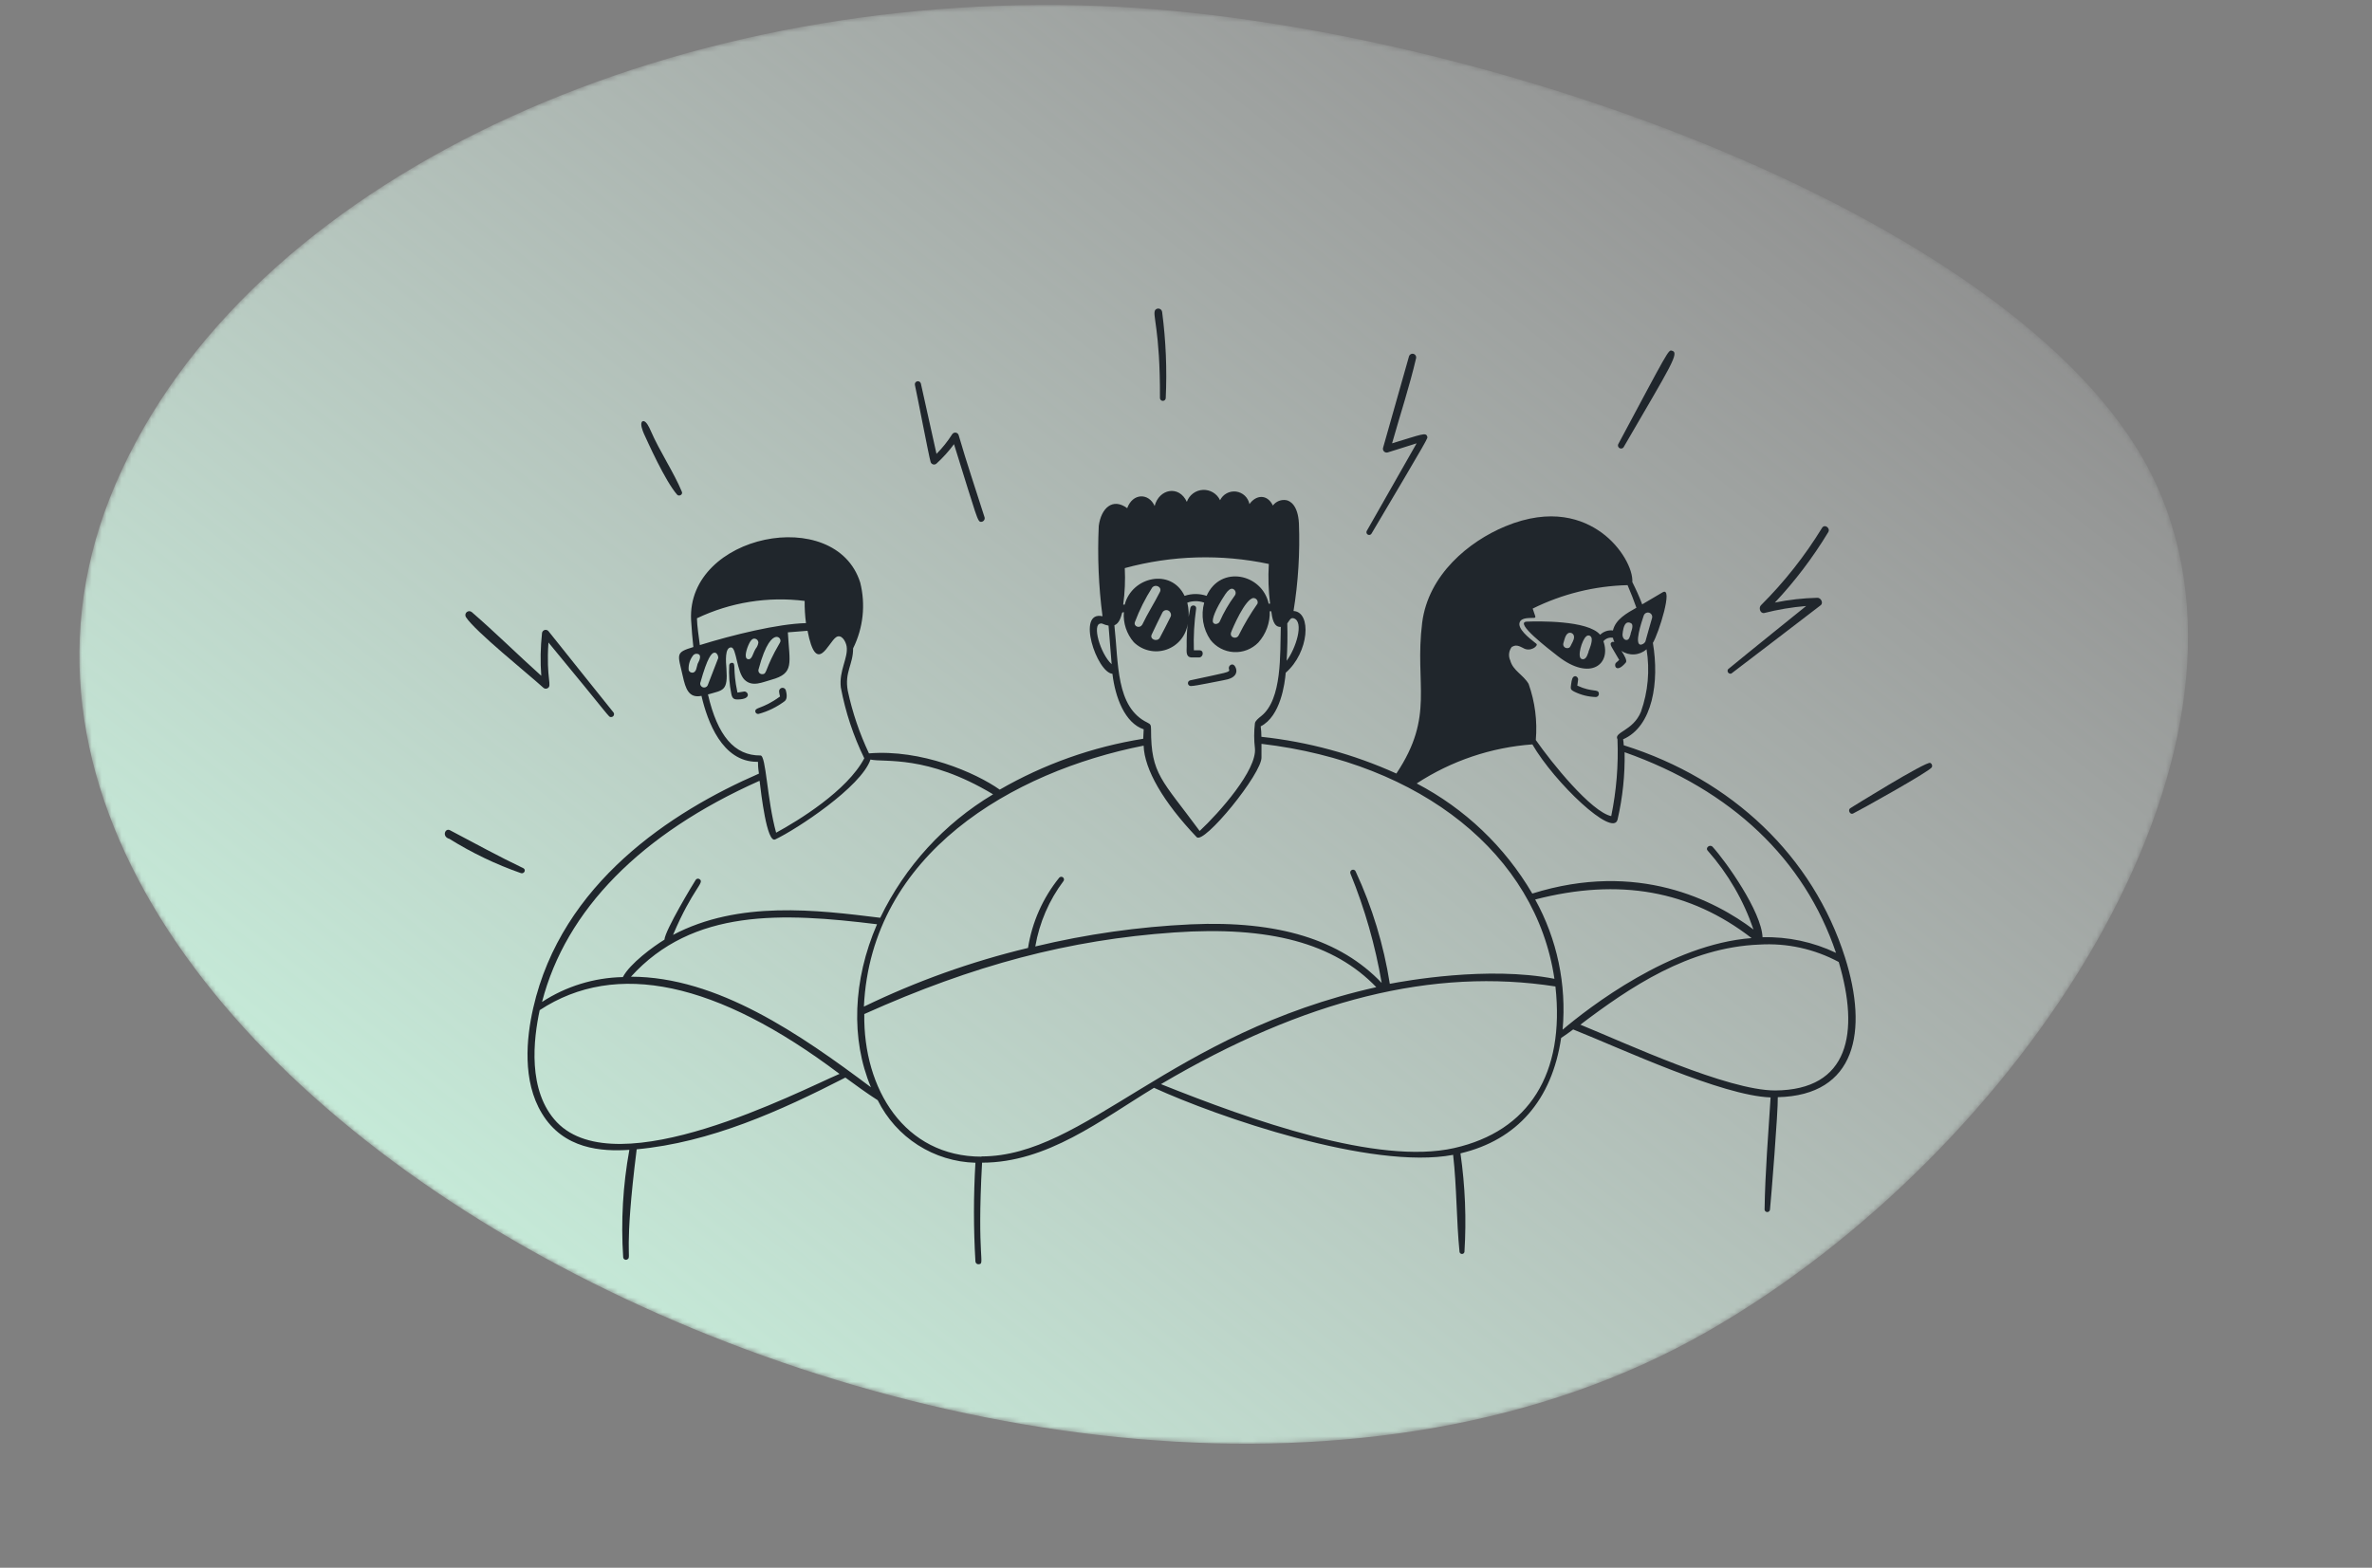 <svg width="478" height="316" viewBox="0 0 478 316" fill="none" xmlns="http://www.w3.org/2000/svg">
<rect x="0" y="0" width="478" height="316" fill="#808080" stroke="none"/>
<mask id="mask0_514_3021" style="mask-type:alpha" maskUnits="userSpaceOnUse" x="16" y="1" width="425" height="290">
<path fill-rule="evenodd" clip-rule="evenodd" d="M221.881 1.216C297.859 4.218 410.286 44.697 434.5 97.593C459.76 152.774 406.691 232.482 344.158 268.332C276.753 306.975 181.942 291.969 112.693 255.122C43.289 218.192 -2.512 157.563 23.277 97.593C49.673 36.213 134.244 -2.247 221.881 1.216Z" fill="#F4F6F7"/>
</mask>
<g mask="url(#mask0_514_3021)">
<path fill-rule="evenodd" clip-rule="evenodd" d="M221.881 1.216C297.859 4.218 410.286 44.697 434.5 97.593C459.76 152.774 406.691 232.482 344.158 268.332C276.753 306.975 181.942 291.969 112.693 255.122C43.289 218.192 -2.512 157.563 23.277 97.593C49.673 36.213 134.244 -2.247 221.881 1.216Z" fill="url(#paint0_linear_514_3021)"/>
<path d="M317.273 139.427C318.633 140.097 320.121 140.462 321.636 140.498C321.721 140.488 321.804 140.462 321.878 140.42C321.953 140.378 322.019 140.322 322.071 140.254C322.124 140.187 322.163 140.11 322.186 140.027C322.208 139.945 322.214 139.858 322.203 139.773C322.077 138.781 320.959 139.632 317.856 138.198L318.014 137.033C318.092 136.702 317.699 136.167 317.273 136.324C316.848 136.482 316.738 136.986 316.612 137.899C316.486 138.813 316.423 139.002 317.273 139.427ZM152.875 143.9C154.77 143.385 156.55 142.513 158.12 141.333C158.734 140.86 158.529 139.758 158.356 139.128C158.307 138.964 158.199 138.825 158.053 138.736C157.907 138.647 157.734 138.615 157.566 138.647C157.398 138.678 157.248 138.77 157.143 138.905C157.039 139.041 156.989 139.21 157.001 139.38C157.031 139.721 157.095 140.059 157.19 140.388C153.458 143.112 152.009 142.435 152.229 143.538C152.278 143.664 152.369 143.769 152.487 143.835C152.605 143.901 152.742 143.924 152.875 143.9ZM148.591 140.986C151.741 140.986 150.67 139.128 149.819 139.411L148.607 139.6C147.567 134.67 148.402 133.631 147.504 133.599C147.369 133.591 147.235 133.635 147.132 133.724C147.029 133.812 146.965 133.937 146.953 134.072C146.842 136.019 146.985 137.973 147.378 139.884C147.551 140.734 147.866 140.986 148.591 140.986ZM240.051 138.277C240.949 138.277 245.674 137.253 246.477 137.127C247.658 136.923 249.06 136.56 249.155 135.285C249.155 134.497 248.588 133.584 247.942 134.056C247.808 134.151 247.708 134.287 247.66 134.444C247.612 134.6 247.617 134.769 247.674 134.922C247.91 135.537 247.406 135.489 239.799 137.143C239.659 137.186 239.541 137.281 239.467 137.407C239.394 137.534 239.371 137.684 239.402 137.826C239.434 137.969 239.519 138.095 239.639 138.179C239.759 138.262 239.906 138.297 240.051 138.277ZM136.463 99.721C136.81 100.115 137.66 99.721 137.408 99.123C135.833 95.28 132.935 90.996 131.108 86.775C130.825 86.097 130.258 84.948 129.707 84.885C129.638 84.875 129.567 84.885 129.503 84.912C129.439 84.94 129.384 84.985 129.344 85.042C128.998 85.515 129.502 86.822 129.738 87.373C130.463 88.933 133.975 96.871 136.463 99.721ZM187.525 93.075C187.555 93.198 187.616 93.311 187.702 93.403C187.789 93.495 187.899 93.562 188.02 93.599C188.141 93.636 188.269 93.64 188.392 93.612C188.516 93.583 188.629 93.523 188.722 93.437C190.022 92.253 191.204 90.945 192.25 89.531C196.975 104.651 196.975 105.186 197.715 105.186C197.821 105.184 197.926 105.158 198.021 105.111C198.116 105.064 198.2 104.997 198.268 104.915C198.335 104.833 198.384 104.737 198.411 104.635C198.438 104.532 198.442 104.425 198.424 104.32C196.66 98.745 194.801 93.295 193.195 87.736C193.159 87.597 193.083 87.473 192.976 87.378C192.87 87.283 192.738 87.221 192.596 87.201C192.455 87.181 192.311 87.203 192.182 87.264C192.053 87.326 191.945 87.424 191.872 87.546C190.968 88.969 189.911 90.289 188.722 91.484C187.777 87.168 185.572 77.309 185.572 77.309C185.532 77.15 185.431 77.014 185.291 76.93C185.151 76.845 184.983 76.82 184.824 76.86C184.665 76.9 184.529 77.001 184.444 77.141C184.36 77.281 184.335 77.45 184.375 77.608C184.91 80.049 187.194 91.988 187.525 93.075ZM105.483 175.006C100.412 172.581 95.891 170.092 90.694 167.352C89.686 166.816 88.993 168.659 90.568 169.084C95.106 171.917 99.945 174.236 104.995 175.999C105.625 176.172 106.066 175.353 105.483 175.006ZM109.515 138.639C109.624 138.735 109.758 138.796 109.902 138.813C110.046 138.829 110.191 138.802 110.318 138.734C111.358 138.23 110.019 136.986 110.523 129.504C123.296 144.924 122.588 144.53 123.123 144.53C123.234 144.537 123.345 144.512 123.442 144.458C123.539 144.404 123.619 144.324 123.672 144.226C123.725 144.129 123.749 144.018 123.741 143.907C123.733 143.796 123.694 143.69 123.627 143.601C121.627 141.081 112.87 130.197 110.539 127.236C110.451 127.125 110.334 127.042 110.2 126.996C110.066 126.949 109.922 126.942 109.785 126.975C109.647 127.009 109.522 127.08 109.424 127.183C109.326 127.285 109.259 127.413 109.232 127.551C108.912 130.428 108.859 133.328 109.074 136.214C104.349 131.977 99.829 127.488 95.057 123.362C94.912 123.246 94.731 123.185 94.546 123.189C94.361 123.193 94.183 123.262 94.044 123.385C93.905 123.507 93.813 123.674 93.785 123.857C93.757 124.04 93.795 124.228 93.891 124.386C95.75 127.268 106.239 135.663 109.515 138.639ZM233.751 80.223C233.751 80.377 233.813 80.525 233.922 80.635C234.031 80.744 234.179 80.805 234.334 80.805C234.489 80.805 234.637 80.744 234.746 80.635C234.855 80.525 234.917 80.377 234.917 80.223C235.187 74.438 234.944 68.64 234.192 62.898C234.176 62.746 234.116 62.603 234.02 62.484C233.924 62.366 233.796 62.279 233.65 62.232C233.505 62.185 233.35 62.182 233.203 62.221C233.056 62.261 232.924 62.343 232.822 62.457C232.113 63.37 233.814 66.252 233.751 80.223ZM276.371 107.58C288.357 87.358 287.711 88.365 287.616 88.003C287.348 87.09 286.592 87.531 280.529 89.358C282.104 83.766 284.072 77.797 285.38 72.143C285.407 71.96 285.365 71.774 285.261 71.621C285.158 71.467 285.001 71.358 284.821 71.315C284.642 71.271 284.452 71.297 284.29 71.386C284.129 71.475 284.006 71.621 283.947 71.796C282.167 78.097 280.403 84.255 278.702 90.303C278.674 90.428 278.679 90.558 278.715 90.68C278.752 90.803 278.819 90.915 278.91 91.004C279.002 91.094 279.114 91.159 279.237 91.193C279.361 91.228 279.491 91.23 279.615 91.201C279.615 91.201 283.789 89.909 285.474 89.358L275.41 107.045C275.351 107.171 275.341 107.316 275.384 107.449C275.427 107.581 275.518 107.693 275.64 107.761C275.762 107.829 275.906 107.848 276.041 107.815C276.177 107.781 276.295 107.698 276.371 107.58ZM388.983 153.775C388.164 153.381 373.013 162.8 372.855 162.91C372.304 163.304 372.855 164.281 373.422 163.981C374.336 163.572 388.81 155.523 389.298 154.657C389.336 154.579 389.357 154.493 389.361 154.407C389.366 154.32 389.353 154.233 389.324 154.151C389.294 154.069 389.249 153.994 389.191 153.929C389.132 153.865 389.062 153.812 388.983 153.775ZM348.884 135.773C348.884 135.773 364.067 124.197 366.902 121.992C367.516 121.503 366.902 120.417 366.177 120.495C363.319 120.564 360.473 120.885 357.672 121.456C361.738 117.119 365.338 112.368 368.414 107.281C368.934 106.431 367.673 105.549 367.169 106.415C363.7 112.075 359.57 117.304 354.869 121.992C354.365 122.48 354.68 123.677 355.499 123.567C358.279 122.859 361.113 122.385 363.972 122.149C363.972 122.149 351.939 131.835 348.222 134.907C348.16 135.007 348.129 135.124 348.135 135.242C348.141 135.361 348.182 135.474 348.254 135.568C348.326 135.662 348.424 135.732 348.537 135.769C348.649 135.805 348.77 135.807 348.884 135.773ZM327.165 90.177C336.835 73.513 338.52 71.088 336.898 70.678C336.205 70.505 336.236 70.568 326.078 89.578C326.03 89.718 326.033 89.871 326.087 90.009C326.14 90.147 326.241 90.262 326.37 90.333C326.5 90.404 326.651 90.428 326.796 90.399C326.941 90.371 327.072 90.292 327.165 90.177Z" fill="#20262C"/>
<path d="M371.8 192.977C365.374 172.707 349.136 157.114 327.212 150.216C327.197 149.814 327.155 149.414 327.086 149.019C333.071 146.404 334.41 137.411 333.087 129.583C334.236 127.709 337.292 118.07 335.04 119.393L330.929 121.819C330.346 120.244 329.669 118.779 328.944 117.33C329.102 114.81 326.802 110.305 322.755 107.36C319.038 104.651 312.643 102.226 303.319 106.1C296.043 109.124 287.837 115.802 286.593 125.504C285.018 138.104 289.191 144.215 281.395 155.917C272.781 152.017 263.598 149.518 254.195 148.515C254.195 147.809 254.148 147.104 254.053 146.404C258.069 144.373 258.92 137.758 259.093 135.6C263.818 131.505 264.369 123.346 260.668 123.157C261.619 117.312 261.983 111.387 261.755 105.47C261.55 101.8 259.975 100.981 259.251 100.824C258.739 100.727 258.211 100.776 257.727 100.966C257.242 101.155 256.82 101.477 256.51 101.895C255.329 99.485 253.061 99.784 251.785 101.611C251.66 100.963 251.334 100.37 250.853 99.917C250.373 99.464 249.762 99.173 249.107 99.086C248.453 98.999 247.787 99.12 247.205 99.432C246.623 99.744 246.153 100.231 245.863 100.824C245.558 100.174 245.066 99.629 244.45 99.259C243.835 98.889 243.123 98.71 242.405 98.745C241.688 98.781 240.997 99.029 240.421 99.458C239.845 99.887 239.409 100.477 239.169 101.155C237.594 97.737 233.578 98.524 232.68 101.989C231.499 99.328 228.27 99.343 227.152 102.43C224.207 100.257 221.892 102.43 221.419 106.006C221.133 112.085 221.386 118.178 222.175 124.213C216.836 123.016 220.994 135.521 224.175 135.82C224.727 140.545 226.68 145.743 230.475 147.003C230.475 147.633 230.381 148.279 230.381 148.909C220.197 150.535 210.397 154.01 201.464 159.162C196.55 155.697 185.619 150.988 175.114 151.854C173.211 147.832 171.778 143.604 170.846 139.254C170.153 135.458 171.933 133.962 171.917 130.686C173.956 126.576 174.464 121.875 173.35 117.424C168.389 101.674 138.417 107.659 139.267 124.953C139.377 126.922 139.551 128.89 139.724 130.418C136.023 131.536 136.574 131.804 137.598 136.309C138.149 138.766 138.779 140.797 141.362 140.262C142.543 145.381 145.52 153.555 152.544 153.555C152.97 153.555 152.544 153.287 152.938 155.933C135.314 163.603 113.185 177.983 107.452 203.183C106.066 209.263 105.231 217.894 109.2 224.414C113.563 231.675 121.281 232.132 126.825 231.769C125.527 238.899 125.109 246.162 125.58 253.394C125.583 253.495 125.614 253.593 125.669 253.678C125.724 253.763 125.801 253.831 125.892 253.875C125.983 253.919 126.084 253.937 126.185 253.927C126.286 253.917 126.381 253.88 126.462 253.819C127.313 253.315 125.643 252.78 128.305 231.659C143.142 230.289 157.285 223.91 170.358 217.201C172.515 218.776 174.657 220.351 176.878 221.768C178.704 225.46 181.502 228.584 184.971 230.804C188.44 233.024 192.448 234.256 196.566 234.368C196.172 240.998 196.172 247.646 196.566 254.276C196.571 254.356 196.593 254.434 196.63 254.506C196.667 254.577 196.718 254.641 196.779 254.692C196.841 254.743 196.913 254.782 196.989 254.805C197.066 254.828 197.147 254.836 197.227 254.827C198.582 254.701 196.833 254.024 197.904 234.352C211.008 234.352 221.766 225.8 232.554 219.264C245.249 225.076 276.371 235.896 292.83 232.777C293.586 239.487 293.475 245.85 294.121 252.339C294.142 252.455 294.203 252.561 294.294 252.637C294.384 252.712 294.499 252.754 294.617 252.754C294.735 252.754 294.85 252.712 294.941 252.637C295.031 252.561 295.093 252.455 295.113 252.339C295.527 245.708 295.258 239.053 294.31 232.478C305.729 229.769 312.738 221.721 314.596 209.215C315.352 208.711 316.171 208.144 317.022 207.499C326.771 211.389 346.947 220.855 356.806 221.201C356.349 228.525 355.704 236.258 355.593 243.85C355.615 243.978 355.682 244.094 355.781 244.178C355.881 244.262 356.007 244.308 356.137 244.308C356.267 244.308 356.393 244.262 356.492 244.178C356.592 244.094 356.658 243.978 356.68 243.85C356.901 241.755 358.334 223.879 358.255 221.154C374.037 220.792 376.525 207.877 371.8 192.977ZM259.408 125.662C259.833 125.095 260.07 124.433 260.684 124.622C262.889 125.268 261.125 130.749 259.282 133.19C259.44 130.686 259.487 128.15 259.408 125.662ZM221.813 125.662C222.317 125.662 222.254 125.882 223.388 126.103L224.018 133.883C221.687 131.725 220.002 125.693 221.813 125.693V125.662ZM331.244 124.087C331.311 123.865 331.463 123.679 331.667 123.57C331.87 123.461 332.109 123.437 332.331 123.504C332.552 123.571 332.738 123.723 332.847 123.926C332.956 124.13 332.98 124.369 332.913 124.591C332.362 126.544 331.937 127.961 331.575 129.316C331.481 129.484 331.35 129.629 331.192 129.738C331.033 129.847 330.852 129.918 330.661 129.946C329.275 129.993 330.756 125.504 331.244 124.055V124.087ZM304.737 130.387C305.634 129.709 306.721 130.576 306.894 130.591C308.375 131.536 310.044 130.166 309.619 129.772L309.304 129.52C308.139 128.607 305.745 126.717 306.249 125.425C306.627 124.449 308.17 124.591 309.178 124.543C309.214 124.542 309.249 124.533 309.281 124.516C309.312 124.5 309.34 124.476 309.361 124.447C309.382 124.418 309.397 124.385 309.403 124.35C309.41 124.315 309.408 124.279 309.399 124.244C309.241 123.74 309.052 123.236 308.863 122.669C314.815 119.717 321.342 118.104 327.984 117.944C328.661 119.519 329.244 121.015 329.763 122.496C327.795 123.614 325.558 124.843 325.038 127.079C324.57 127.021 324.095 127.069 323.648 127.218C323.201 127.368 322.794 127.617 322.455 127.945C319.983 124.969 309.745 125.221 307.682 125.299C305.02 125.41 312.045 130.78 313.982 132.292C320.487 137.348 324.739 133.867 323.117 129.253C323.344 128.974 323.643 128.762 323.982 128.64C324.32 128.518 324.685 128.49 325.038 128.56C325.097 128.859 325.192 129.15 325.322 129.426C325.244 129.387 325.157 129.367 325.07 129.367C324.982 129.367 324.896 129.387 324.818 129.426C324.172 129.835 324.818 130.387 326.298 133.017C326.116 133.203 325.921 133.376 325.716 133.537C325.117 133.978 325.637 135.899 327.637 133.537C327.936 133.174 327.369 132.119 326.739 131.19C327.5 131.708 328.411 131.958 329.329 131.901C330.247 131.844 331.121 131.483 331.811 130.875C332.499 135.103 332.109 139.437 330.677 143.475C329.102 147.334 325.149 147.554 325.952 149.019C326.16 154.211 325.737 159.41 324.692 164.501C320.644 163.619 312.675 153.744 309.493 149.161C309.823 145.331 309.329 141.475 308.044 137.852C306.989 136.025 304.894 135.19 304.343 133.127C304.128 132.667 304.05 132.154 304.12 131.651C304.19 131.148 304.404 130.676 304.737 130.292V130.387ZM328.614 127.756C328.44 128.276 328.33 129.001 327.763 129.001C327.196 129.001 326.913 128.339 326.976 127.772C327.039 127.205 327.196 125.898 327.795 125.551C327.91 125.494 328.036 125.465 328.165 125.465C328.293 125.465 328.42 125.494 328.535 125.551C329.275 125.756 328.881 126.859 328.614 127.662V127.756ZM320.124 131.379C319.951 131.804 319.778 132.576 319.274 132.812C319.186 132.855 319.089 132.878 318.99 132.878C318.892 132.878 318.795 132.855 318.707 132.812C317.762 132.466 318.801 128.953 319.652 128.276C319.726 128.2 319.818 128.145 319.92 128.114C320.021 128.084 320.128 128.079 320.232 128.101C320.336 128.123 320.432 128.171 320.512 128.24C320.593 128.309 320.654 128.397 320.691 128.497C321.022 129.221 320.219 131.048 320.124 131.284V131.379ZM316.675 129.851C316.47 130.261 316.376 130.639 315.84 130.639C315.714 130.647 315.588 130.625 315.473 130.574C315.358 130.522 315.257 130.443 315.179 130.344C315.101 130.244 315.049 130.127 315.027 130.003C315.005 129.878 315.014 129.751 315.053 129.631C315.226 129.111 315.415 127.93 316.045 127.615C316.145 127.568 316.253 127.543 316.363 127.541C316.473 127.538 316.582 127.558 316.684 127.599C316.786 127.641 316.878 127.703 316.955 127.781C317.032 127.859 317.092 127.953 317.132 128.056C317.352 128.575 316.99 129.284 316.675 129.851ZM308.8 150.043C313.273 157.76 325.054 168.943 325.968 165.194C326.998 160.744 327.474 156.184 327.385 151.618C348.963 159.241 363.61 173.211 369.989 192.064C365.372 189.86 360.298 188.78 355.184 188.914C354.963 183.732 347.86 173.715 345.135 170.707C344.584 170.092 343.56 170.88 344.159 171.494C348.244 176.12 351.371 181.511 353.357 187.354C345.639 181.543 330.094 173.431 308.784 180.109C303.256 170.673 295.183 162.982 285.49 157.918C292.465 153.356 300.487 150.646 308.8 150.043ZM226.664 114.511C236.135 111.925 246.087 111.639 255.691 113.676C255.529 116.345 255.614 119.023 255.943 121.677H255.66C254.352 115.66 245.973 113.802 243.154 120.102C241.714 119.613 240.153 119.613 238.713 120.102C235.988 114.432 228.097 116.259 226.648 121.866H226.349C226.68 119.429 226.785 116.967 226.664 114.511ZM248.084 127.473C248.367 126.67 250.919 120.716 252.573 120.543C252.71 120.541 252.846 120.572 252.969 120.633C253.093 120.695 253.2 120.785 253.281 120.895C253.363 121.006 253.417 121.135 253.439 121.271C253.461 121.407 253.45 121.546 253.407 121.677C252.001 123.68 250.748 125.786 249.659 127.977C249.265 128.953 247.722 128.575 248.084 127.473ZM245.8 125.268C245.611 125.74 244.761 126.024 244.461 125.473C244.162 124.921 244.887 122.827 246.934 119.755C247.454 118.984 247.942 118.606 248.367 118.669C248.506 118.708 248.632 118.781 248.736 118.881C248.84 118.98 248.918 119.104 248.963 119.241C249.008 119.377 249.019 119.523 248.995 119.665C248.97 119.807 248.912 119.94 248.824 120.055C247.625 121.674 246.611 123.423 245.8 125.268ZM232.098 127.882C232.775 126.402 233.531 124.906 234.255 123.441C234.333 123.299 234.447 123.182 234.585 123.099C234.724 123.017 234.882 122.974 235.043 122.974C235.204 122.974 235.362 123.017 235.501 123.099C235.639 123.182 235.753 123.299 235.83 123.441C235.929 123.59 235.982 123.766 235.982 123.945C235.982 124.124 235.929 124.299 235.83 124.449C235.137 125.819 234.429 127.252 233.673 128.638C233.074 129.426 231.625 128.827 232.098 127.882ZM230.192 125.898L230.097 126.008C229.609 126.717 228.381 126.26 228.711 125.362C229.621 122.942 230.782 120.625 232.176 118.448C232.854 117.629 234.224 118.338 233.751 119.299C232.633 121.535 231.263 123.63 230.192 125.898ZM224.569 126.04C225.577 125.614 225.861 124.465 226.144 123.472L226.475 123.378C226.392 124.47 226.527 125.569 226.87 126.609C227.213 127.65 227.759 128.612 228.475 129.442C229.325 130.276 230.389 130.858 231.55 131.122C232.711 131.387 233.922 131.323 235.049 130.94C236.176 130.556 237.175 129.866 237.933 128.948C238.691 128.03 239.179 126.92 239.343 125.74C239.18 127.257 239.111 128.782 239.138 130.308C239.138 131.253 238.917 132.434 240.083 132.513H241.658C242.477 132.513 242.697 131.095 241.752 131.08H240.587C240.495 128.273 240.648 125.464 241.044 122.685C241.154 121.913 240.036 121.803 239.878 122.527C239.185 125.914 239.878 123.976 239.264 121.472C240.364 121.078 241.566 121.078 242.666 121.472C242.319 122.735 242.251 124.058 242.466 125.349C242.68 126.641 243.173 127.871 243.91 128.953C244.471 129.68 245.182 130.278 245.995 130.707C246.807 131.135 247.702 131.384 248.62 131.436C249.537 131.488 250.454 131.343 251.31 131.01C252.166 130.676 252.94 130.163 253.581 129.505C255.128 127.778 255.951 125.522 255.88 123.205H256.179C256.368 124.575 256.652 126.465 258.101 126.355C257.943 131.741 258.416 140.971 254.148 144.341C253.596 144.782 252.966 145.286 252.888 145.79C252.69 147.459 252.69 149.145 252.888 150.814C253.344 155.177 245.706 163.808 241.752 167.494C234.129 157.13 231.94 156.106 231.956 147.019C231.956 146.105 231.846 145.963 231.216 145.648C224.837 142.561 225.42 133.663 224.569 126.04ZM230.46 150.295C230.633 155.13 234.429 161.666 241.122 168.706C242.477 170.47 254.447 155.776 254.211 152.594V149.932C286.451 153.728 309.556 172.282 313.242 197.293C299.854 194.662 282.939 197.749 280.072 198.301C278.843 190.468 276.526 182.845 273.189 175.652C273.133 175.512 273.023 175.4 272.884 175.341C272.746 175.282 272.589 175.281 272.449 175.337C272.309 175.393 272.197 175.503 272.138 175.642C272.079 175.781 272.078 175.937 272.134 176.077C275.03 183.176 277.143 190.57 278.434 198.127C270.15 189.402 257.55 185.527 239.988 186.315C229.418 186.805 218.918 188.297 208.63 190.772C209.453 185.969 211.413 181.433 214.347 177.542C214.412 177.425 214.431 177.288 214.402 177.157C214.373 177.027 214.298 176.911 214.19 176.832C214.082 176.753 213.949 176.716 213.815 176.728C213.682 176.74 213.558 176.8 213.465 176.896C210.156 180.985 207.983 185.875 207.165 191.071C195.746 193.81 184.657 197.776 174.09 202.9C175.539 172.045 204.063 155.508 230.46 150.295ZM162.152 121.126C162.136 122.621 162.225 124.116 162.42 125.599C156.75 125.74 147.741 127.945 141.031 130.024C140.858 128.638 140.464 126.118 140.448 124.622C147.199 121.404 154.732 120.191 162.152 121.126ZM157.143 129.583C153.993 134.938 154.671 135.883 153.615 135.883C153.497 135.89 153.379 135.869 153.27 135.821C153.162 135.773 153.066 135.699 152.992 135.607C152.918 135.514 152.867 135.405 152.844 135.289C152.821 135.172 152.826 135.052 152.859 134.938C154.293 129.52 155.663 128.512 156.356 128.386C156.507 128.355 156.664 128.371 156.806 128.43C156.948 128.489 157.07 128.59 157.155 128.718C157.239 128.847 157.284 128.998 157.282 129.153C157.279 129.307 157.231 129.457 157.143 129.583ZM152.277 130.765C151.694 131.725 151.552 133.064 150.702 132.859C149.851 132.655 150.465 130.733 150.969 129.709C151.473 128.686 151.914 128.67 152.214 128.749C152.382 128.794 152.532 128.892 152.642 129.028C152.753 129.163 152.817 129.33 152.828 129.505C152.766 129.968 152.575 130.405 152.277 130.765ZM140.559 133.915C140.385 134.324 140.37 135.584 139.519 135.584C139.354 135.59 139.191 135.541 139.056 135.444C138.922 135.347 138.825 135.208 138.779 135.049C138.695 133.947 139.046 132.856 139.755 132.009C139.902 131.878 140.086 131.797 140.281 131.777C140.476 131.757 140.672 131.8 140.842 131.899C141.22 132.151 141.141 132.812 140.559 133.867V133.915ZM141.141 137.584C142.575 132.434 143.394 131.678 143.882 131.568C143.982 131.545 144.087 131.55 144.184 131.583C144.282 131.617 144.368 131.677 144.433 131.757C144.647 132.005 144.755 132.328 144.732 132.655L142.653 138.025C142.589 138.226 142.447 138.392 142.259 138.488C142.072 138.584 141.854 138.602 141.653 138.537C141.453 138.472 141.286 138.331 141.19 138.143C141.094 137.956 141.077 137.738 141.141 137.537V137.584ZM142.716 139.963C145.74 139.081 146.717 139.333 146.386 134.734C146.276 133.426 146.024 130.45 147.347 130.497C148.418 130.497 148.449 135.474 150.04 137.017C151.631 138.561 153.694 137.474 155.427 137.017C160.152 135.726 159.112 133.71 158.766 127.457L162.735 127.142C164.514 136.372 166.908 129.457 168.515 128.418C169.539 127.772 170.421 129.19 170.61 130.276C170.972 132.607 169.035 135.159 169.444 138.577C170.372 143.523 171.961 148.323 174.169 152.846C170.72 159.398 160.813 165.446 156.403 167.84C154.545 161.099 154.387 152.248 153.253 152.279C148.024 152.311 144.591 148.357 142.653 139.915L142.716 139.963ZM153.08 157.445C153.363 159.823 154.529 170.045 156.23 169.195C160.514 167.179 173.555 158.611 175.413 153.098C178.17 153.728 186.769 152.059 200.125 160.107C190.269 165.994 182.361 174.647 177.382 184.992C164.64 183.417 148.875 181.448 135.629 188.441C139.677 178.897 142.102 177.952 140.952 177.196C140.893 177.155 140.826 177.127 140.755 177.112C140.684 177.098 140.611 177.099 140.541 177.113C140.47 177.128 140.403 177.157 140.344 177.198C140.285 177.239 140.235 177.292 140.196 177.353C139.787 177.967 134.038 187.465 133.896 189.402C131.676 190.756 126.935 194.221 125.517 196.946C119.727 197.059 114.085 198.794 109.232 201.955C114.02 183.417 129.156 168.029 153.017 157.398L153.08 157.445ZM112.24 226.225C106.224 219.925 107.515 209.389 108.759 203.608C124.131 193.513 144.449 197.828 169.176 216.46C160.86 220.02 124.525 238.967 112.24 226.225ZM127.108 196.915C139.614 183.07 157.695 183.952 176.736 186.299C171.854 197.56 171.429 209.451 175.508 219.154C161.333 208.538 144.591 196.867 127.108 196.867V196.915ZM197.794 233.14C182.28 233.14 173.949 219.516 174.169 204.396C196.219 194.489 215.481 189.418 236.586 187.953C255.864 186.614 268.842 190.126 277.347 198.978C235.799 208.286 218.647 233.092 197.794 233.092V233.14ZM293.05 231.407C277.631 234.888 252.1 225.784 233.956 218.524C262.873 201.451 288.892 195.009 313.446 198.836C315.384 216.429 308.139 227.989 293.05 231.407ZM314.895 207.562C315.713 198.454 313.788 189.311 309.367 181.306C326.283 176.928 340.568 179.479 352.979 189.087C336.678 190.3 320.25 203.025 314.88 207.562H314.895ZM357.735 219.799C348.096 219.799 327.81 210.349 318.471 206.538C328.456 198.978 340.284 190.961 354.522 190.394C360.084 190.05 365.632 191.267 370.54 193.906C374.761 208.144 372.651 219.705 357.72 219.799H357.735Z" fill="#20262C"/>
</g>
<defs>
<linearGradient id="paint0_linear_514_3021" x1="441" y1="1" x2="137.275" y2="386.539" gradientUnits="userSpaceOnUse">
<stop stop-color="white" stop-opacity="0"/>
<stop offset="1" stop-color="#CAFFE5"/>
</linearGradient>
</defs>
</svg>
